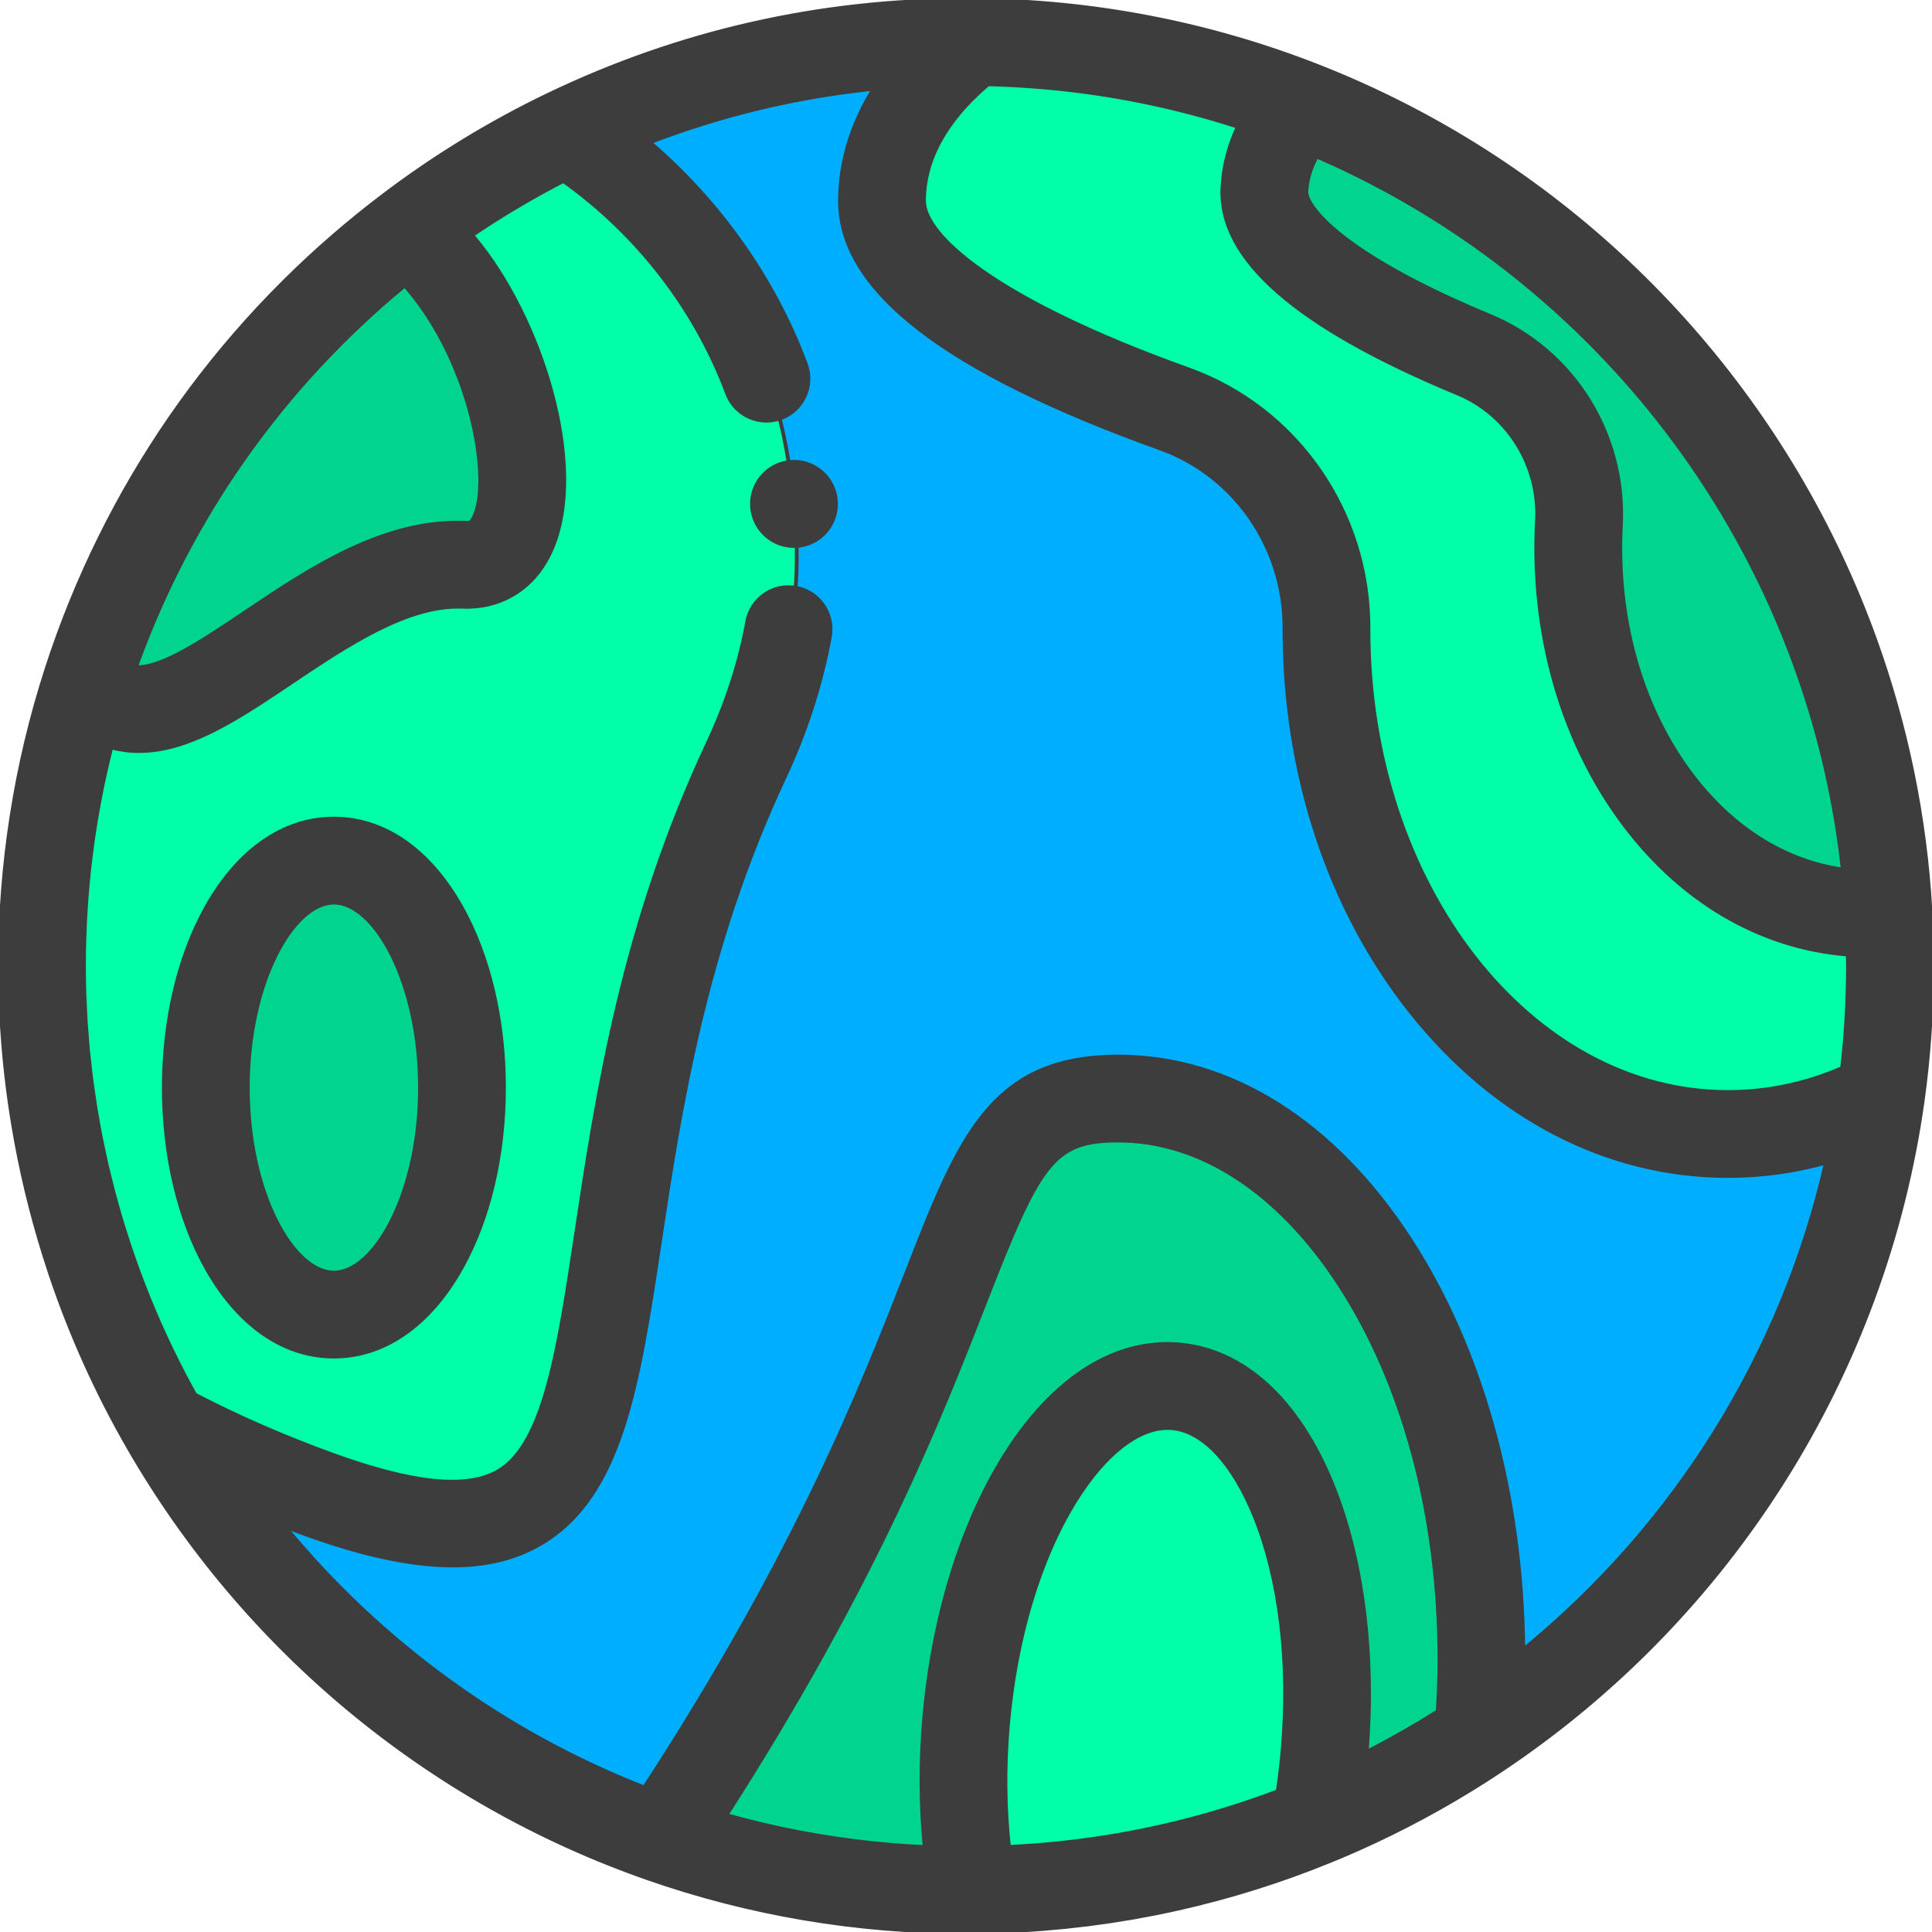 <?xml version="1.0" encoding="iso-8859-1"?>

<!-- Uploaded to: SVG Repo, www.svgrepo.com, Transformed by: SVG Repo Mixer Tools -->
<svg height="800px" width="800px" version="1.1" id="Layer_1" xmlns="http://www.w3.org/2000/svg" xmlns:xlink="http://www.w3.org/1999/xlink" viewBox="0 0 512 512" xml:space="preserve" fill="#3d3d3d" stroke="#3d3d3d">

<g id="SVGRepo_bgCarrier" stroke-width="0"/>

<g id="SVGRepo_tracerCarrier" stroke-linecap="round" stroke-linejoin="round"/>

<g id="SVGRepo_iconCarrier"> <path style="fill:#00AEFF;" d="M500.87,256c0,11.698-0.824,23.218-2.404,34.482c-9.951,70.6-50.009,131.528-106.785,169.383 c-13.501,9.005-27.949,16.707-43.164,22.918c-28.004,11.442-58.613,17.842-90.691,18.076c-0.612,0.011-1.213,0.011-1.825,0.011 c-28.327,0-55.53-4.808-80.84-13.657c-55.853-19.523-102.478-58.724-131.562-109.29C22.94,342.027,11.13,300.388,11.13,256 c0-26.323,4.152-51.679,11.843-75.442c15.594-48.217,45.746-89.889,85.281-119.841c13.011-9.873,27.047-18.465,41.917-25.6 C182.205,19.745,218.101,11.13,256,11.13c0.679,0,1.369,0,2.048,0.011c30.742,0.245,60.149,6.166,87.196,16.762 c86.94,34.048,149.682,116.358,155.225,213.983C500.736,246.561,500.87,251.258,500.87,256z"/> <g> <path style="fill:#00FFA8;" d="M150.172,35.117c-14.87,7.135-28.906,15.727-41.917,25.6 c-39.535,29.952-69.688,71.624-85.281,119.841C15.282,204.321,11.13,229.677,11.13,256c0,44.388,11.809,86.027,32.467,121.923 c13.156,7.034,26.891,13.023,40.804,18.076c104.815,38.077,54.773-69.565,113.352-194.538c5.482-11.695,9.15-23.326,11.217-34.733 c0,0,3.723-9.975,1.445-33.163s-7.295-33.214-7.295-33.214C192.978,73.185,173.838,50.296,150.172,35.117z"/> <path style="fill:#00FFA8;" d="M500.87,256c0,11.698-0.824,23.218-2.404,34.482c-12.488,6.467-26.179,10.04-40.537,10.04 c-58.758,0-106.396-59.804-106.396-133.565v-0.467c0.078-25.967-15.861-49.352-40.303-58.123 c-35.183-12.611-77.49-32.612-77.49-55.129c0-15.839,9.06-30.442,24.309-42.095c30.742,0.245,60.149,6.166,87.196,16.762 c86.94,34.048,149.682,116.358,155.225,213.983C500.736,246.561,500.87,251.258,500.87,256z"/> </g> <g> <path style="fill:#00D48E;" d="M500.469,241.887c-2.616,0.2-5.254,0.245-7.914,0.111c-43.631-2.126-76.822-48.262-74.151-103.023 l0.022-0.356c1.002-19.278-9.984-37.209-27.815-44.611c-25.667-10.641-56.353-27.025-55.53-43.754 c0.401-8.181,4.029-15.761,10.162-22.35C432.184,61.952,494.926,144.262,500.469,241.887z"/> <path style="fill:#00D48E;" d="M392.593,439.441c0,6.934-0.312,13.746-0.913,20.424c-13.501,9.005-27.949,16.707-43.164,22.918 c-28.004,11.442-58.613,17.842-90.691,18.076c-0.612,0.011-1.213,0.011-1.825,0.011c-28.327,0-55.53-4.808-80.84-13.657 c94.976-142.659,71.713-196.085,121.155-196.085C349.496,291.128,392.593,357.532,392.593,439.441z"/> </g> <path style="fill:#00FFA8;" d="M351.009,464.607c-0.534,6.244-1.38,12.321-2.493,18.176c-28.004,11.442-58.613,17.842-90.691,18.076 c-2.46-13.401-3.194-28.55-1.825-44.455c4.441-51.434,29.306-91.281,55.541-89.01C337.775,369.653,355.45,413.184,351.009,464.607z"/> <g> <path style="fill:#00D48E;" d="M122.925,149.671c-40.192-1.636-78.169,58.724-99.951,30.887 c15.594-48.217,45.746-89.889,85.281-119.841c3.629,3.306,7.079,7.023,10.285,11.119 C140.321,99.673,147.489,150.684,122.925,149.671z"/> <ellipse style="fill:#00D48E;" cx="88.487" cy="288.223" rx="33.948" ry="60.16"/> </g> <path d="M511.583,241.256c-0.353-6.219-0.933-12.393-1.733-18.511c-0.4-3.06-0.855-6.104-1.363-9.135 c-0.255-1.515-0.522-3.026-0.804-4.533c-0.282-1.507-0.577-3.011-0.884-4.51c-0.308-1.499-0.629-2.994-0.964-4.486 c-1.338-5.965-2.887-11.862-4.639-17.682c-0.876-2.91-1.804-5.8-2.781-8.671c-0.489-1.436-0.99-2.865-1.504-4.29 C475.022,108.73,430.589,57.617,372.128,27.809c-7.392-3.769-15.003-7.206-22.826-10.269c-0.002-0.001-0.006-0.002-0.009-0.003 C320.249,6.158,289.579,0.262,258.226,0.012c-0.014,0-0.03,0-0.046,0c-0.014,0-0.029-0.001-0.045-0.001c-0.03,0-0.06,0-0.089,0 c-0.001,0-0.002,0-0.002,0C257.366,0.001,256.677,0,256,0c-38.733,0-75.959,8.438-110.643,25.081 c-15.435,7.405-30.181,16.412-43.824,26.763c-9.218,6.983-17.894,14.513-25.995,22.538c-2.261,2.239-4.474,4.519-6.644,6.835 c-0.144,0.154-0.285,0.307-0.429,0.461c-16.932,18.158-31.061,38.618-42.036,60.86c-5.482,11.108-10.184,22.657-14.045,34.594 c-0.001,0.002-0.001,0.004-0.002,0.007C4.165,202.527,0,229.06,0,256c0,7.001,0.287,13.983,0.855,20.93 c0.227,2.779,0.5,5.552,0.817,8.318c0.509,4.438,1.139,8.858,1.877,13.255c1.946,11.592,4.685,23.027,8.191,34.217 c0.479,1.529,0.971,3.054,1.478,4.574c0.078,0.233,0.151,0.467,0.23,0.7c5.317,15.765,12.174,31.008,20.503,45.481 c0.002,0.003,0.004,0.007,0.007,0.01c30.719,53.403,79.561,93.972,137.529,114.234C198.593,507.196,227.026,512,256,512 c0.61,0,1.211-0.002,1.82-0.011c0.001,0,0.003,0,0.004,0c0.027,0,0.056,0,0.082,0c2.068-0.016,4.132-0.056,6.193-0.119 c0.006,0,0.011,0,0.018,0c2.035-0.063,4.066-0.149,6.094-0.259c0.12-0.007,0.239-0.018,0.359-0.023 c1.912-0.107,3.822-0.232,5.727-0.38c0.298-0.023,0.594-0.056,0.893-0.08c1.726-0.141,3.45-0.29,5.17-0.465 c0.464-0.047,0.927-0.108,1.391-0.158c1.549-0.167,3.1-0.335,4.644-0.53c0.712-0.09,1.42-0.198,2.131-0.294 c1.293-0.175,2.589-0.342,3.879-0.535c1.031-0.155,2.057-0.333,3.084-0.501c0.964-0.157,1.93-0.302,2.892-0.47 c1.415-0.247,2.823-0.52,4.232-0.791c0.572-0.11,1.148-0.208,1.719-0.322c1.825-0.364,3.646-0.754,5.463-1.158 c0.151-0.033,0.304-0.063,0.455-0.097c13.784-3.092,27.298-7.336,40.471-12.718c3.935-1.606,7.836-3.316,11.695-5.123 c11.577-5.423,22.782-11.734,33.437-18.839c60.796-40.534,101.484-105.08,111.634-177.096C511.154,280.146,512,268.025,512,256 C512,251.084,511.86,246.122,511.583,241.256z M314.985,97.887c-51.752-18.549-70.115-35.645-70.115-44.65 c0-13.309,8.663-23.84,16.998-30.89c0.263,0.007,0.526,0.008,0.788,0.016c0.771,0.022,1.542,0.052,2.313,0.081 c0.977,0.037,1.954,0.073,2.93,0.122c0.782,0.039,1.564,0.087,2.344,0.134c0.959,0.057,1.919,0.116,2.876,0.186 c0.793,0.057,1.583,0.121,2.374,0.186c0.944,0.078,1.888,0.158,2.83,0.247c0.796,0.075,1.591,0.156,2.385,0.239 c0.935,0.098,1.868,0.2,2.8,0.309c0.798,0.092,1.596,0.191,2.393,0.293c0.925,0.118,1.849,0.242,2.771,0.371 c0.799,0.111,1.598,0.227,2.395,0.346c0.918,0.138,1.834,0.283,2.75,0.432c0.796,0.129,1.592,0.26,2.386,0.398 c0.914,0.158,1.827,0.325,2.738,0.494c0.793,0.147,1.586,0.295,2.376,0.45c0.909,0.179,1.816,0.366,2.723,0.557 c0.789,0.165,1.578,0.329,2.365,0.502c0.909,0.2,1.815,0.411,2.721,0.621c0.778,0.18,1.557,0.36,2.333,0.549 c0.915,0.223,1.826,0.457,2.739,0.691c0.765,0.196,1.529,0.388,2.292,0.592c0.922,0.247,1.84,0.506,2.758,0.765 c0.748,0.209,1.498,0.415,2.244,0.633c0.941,0.275,1.878,0.563,2.815,0.85c0.718,0.219,1.437,0.432,2.153,0.659 c0.528,0.167,1.052,0.346,1.578,0.516c-2.415,5.163-3.806,10.589-4.077,16.125c-0.932,18.94,19.475,36.794,62.381,54.58 c13.302,5.522,21.728,19.085,20.972,33.651l-0.022,0.355c-0.002,0.046-0.006,0.091-0.008,0.137 c-1.415,28.994,6.327,56.799,21.794,78.295c15.524,21.572,36.982,34.373,60.614,36.242c0.012,1.012,0.043,2.023,0.043,3.033 c0,2.02-0.035,4.044-0.087,6.068c-0.01,0.398-0.019,0.798-0.031,1.197c-0.06,1.961-0.144,3.921-0.253,5.882 c-0.02,0.36-0.045,0.719-0.066,1.079c-0.116,1.914-0.249,3.828-0.411,5.739c-0.012,0.15-0.022,0.302-0.036,0.453 c-0.173,2.001-0.377,3.998-0.6,5.991c-0.025,0.214-0.049,0.429-0.073,0.642c-9.721,4.21-19.873,6.34-30.255,6.34 c-52.529,0-95.265-54.924-95.265-122.435v-0.434C362.755,135.737,343.597,108.156,314.985,97.887z M349.719,41.814 c1.014,0.444,2.026,0.893,3.031,1.35c0.457,0.208,0.912,0.424,1.368,0.634c0.778,0.361,1.555,0.72,2.328,1.089 c0.514,0.245,1.025,0.496,1.538,0.746c0.709,0.345,1.419,0.689,2.125,1.041c0.535,0.267,1.067,0.539,1.601,0.81 c0.674,0.343,1.349,0.686,2.019,1.035c0.545,0.284,1.089,0.572,1.632,0.86c0.652,0.346,1.303,0.693,1.952,1.045 c0.547,0.297,1.092,0.597,1.635,0.897c0.641,0.354,1.28,0.711,1.917,1.072c0.542,0.306,1.082,0.614,1.622,0.925 c0.631,0.364,1.259,0.73,1.885,1.1c0.539,0.317,1.076,0.634,1.612,0.955c0.623,0.374,1.243,0.752,1.863,1.132 c0.529,0.324,1.057,0.647,1.583,0.974c0.626,0.391,1.248,0.786,1.87,1.182c0.511,0.325,1.023,0.649,1.53,0.977 c0.64,0.415,1.276,0.836,1.912,1.257c0.483,0.319,0.967,0.636,1.448,0.958c0.681,0.459,1.357,0.925,2.034,1.39 c0.427,0.294,0.857,0.583,1.282,0.88c0.977,0.682,1.948,1.372,2.913,2.068c0.327,0.236,0.653,0.475,0.979,0.712 c0.858,0.626,1.714,1.253,2.563,1.89c0.415,0.312,0.825,0.629,1.238,0.943c0.651,0.495,1.302,0.988,1.948,1.49 c0.45,0.348,0.894,0.703,1.34,1.056c0.601,0.473,1.202,0.947,1.798,1.426c0.463,0.372,0.92,0.749,1.38,1.125 c0.572,0.467,1.145,0.936,1.713,1.409c0.463,0.386,0.923,0.776,1.384,1.165c0.559,0.473,1.116,0.947,1.671,1.426 c0.457,0.394,0.913,0.791,1.367,1.19c0.55,0.482,1.097,0.965,1.643,1.451c0.449,0.401,0.895,0.803,1.341,1.207 c0.545,0.494,1.087,0.992,1.627,1.49c0.437,0.404,0.873,0.809,1.307,1.215c0.543,0.51,1.082,1.023,1.621,1.537 c0.422,0.404,0.844,0.807,1.262,1.213c0.548,0.532,1.091,1.069,1.633,1.605c0.401,0.396,0.803,0.792,1.201,1.192 c0.567,0.569,1.126,1.143,1.686,1.716c0.365,0.374,0.731,0.745,1.094,1.121c0.619,0.643,1.231,1.293,1.842,1.943 c0.296,0.315,0.595,0.627,0.89,0.943c0.841,0.904,1.674,1.814,2.501,2.731c0.06,0.067,0.122,0.132,0.183,0.199 c0.893,0.993,1.778,1.993,2.654,3.001c0.225,0.258,0.444,0.521,0.668,0.779c0.642,0.746,1.282,1.491,1.916,2.245 c0.299,0.356,0.593,0.717,0.89,1.074c0.551,0.663,1.101,1.328,1.645,1.997c0.321,0.395,0.637,0.794,0.954,1.19 c0.512,0.639,1.023,1.279,1.528,1.924c0.327,0.417,0.65,0.837,0.974,1.257c0.489,0.632,0.976,1.266,1.458,1.902 c0.325,0.43,0.648,0.861,0.969,1.293c0.474,0.636,0.946,1.273,1.414,1.913c0.318,0.435,0.634,0.873,0.951,1.31 c0.464,0.646,0.925,1.292,1.382,1.942c0.308,0.437,0.616,0.876,0.922,1.316c0.46,0.662,0.915,1.328,1.368,1.995 c0.293,0.431,0.584,0.859,0.875,1.292c0.462,0.69,0.918,1.384,1.372,2.077c0.273,0.416,0.546,0.831,0.816,1.25 c0.474,0.735,0.942,1.474,1.408,2.214c0.239,0.381,0.482,0.759,0.719,1.141c0.513,0.825,1.017,1.655,1.52,2.485 c0.184,0.303,0.371,0.604,0.553,0.909c0.659,1.101,1.31,2.207,1.951,3.319c0.021,0.036,0.042,0.071,0.062,0.107 c0.68,1.181,1.349,2.367,2.009,3.561c0.051,0.092,0.099,0.185,0.15,0.276c0.59,1.071,1.172,2.145,1.746,3.224 c0.167,0.315,0.329,0.632,0.495,0.948c0.452,0.86,0.902,1.722,1.343,2.589c0.2,0.393,0.395,0.788,0.593,1.182 c0.4,0.795,0.797,1.591,1.187,2.389c0.21,0.432,0.417,0.865,0.626,1.299c0.37,0.768,0.736,1.537,1.097,2.31 c0.213,0.455,0.422,0.913,0.632,1.369c0.347,0.755,0.691,1.512,1.03,2.272c0.209,0.469,0.416,0.938,0.623,1.409 c0.332,0.757,0.66,1.515,0.984,2.275c0.201,0.472,0.402,0.946,0.6,1.419c0.321,0.766,0.637,1.535,0.948,2.305 c0.191,0.471,0.382,0.942,0.57,1.414c0.313,0.786,0.62,1.574,0.924,2.363c0.177,0.457,0.354,0.915,0.529,1.373 c0.312,0.823,0.614,1.647,0.917,2.474c0.158,0.431,0.317,0.86,0.473,1.292c0.321,0.892,0.631,1.786,0.941,2.684 c0.127,0.368,0.258,0.735,0.383,1.103c0.365,1.075,0.72,2.156,1.071,3.237c0.062,0.193,0.128,0.384,0.189,0.577 c0.417,1.3,0.823,2.605,1.218,3.915c0.009,0.028,0.017,0.056,0.024,0.085c0.377,1.252,0.742,2.509,1.099,3.769 c0.104,0.368,0.201,0.738,0.304,1.106c0.256,0.923,0.51,1.845,0.755,2.773c0.122,0.465,0.239,0.933,0.36,1.4 c0.215,0.834,0.427,1.666,0.633,2.503c0.126,0.513,0.247,1.028,0.37,1.543c0.189,0.792,0.376,1.585,0.557,2.38 c0.124,0.545,0.244,1.092,0.363,1.638c0.169,0.768,0.335,1.538,0.496,2.31c0.117,0.562,0.232,1.126,0.345,1.691 c0.152,0.759,0.302,1.52,0.447,2.282c0.11,0.575,0.217,1.151,0.323,1.727c0.138,0.756,0.272,1.512,0.402,2.27 c0.1,0.582,0.2,1.165,0.297,1.75c0.125,0.755,0.243,1.51,0.359,2.267c0.091,0.589,0.183,1.178,0.269,1.766 c0.111,0.758,0.215,1.517,0.318,2.276c0.081,0.59,0.164,1.179,0.239,1.77c0.1,0.775,0.191,1.553,0.283,2.33 c0.068,0.575,0.14,1.151,0.204,1.727c0.011,0.098,0.02,0.196,0.03,0.294c-15.811-2.214-30.297-11.563-41.199-26.712 c-12.528-17.409-18.788-40.186-17.632-64.149l0.023-0.377c1.251-24.053-12.68-46.345-34.668-55.471 c-40.434-16.764-48.846-29.451-48.673-32.927c0.156-3.173,1.081-6.291,2.765-9.32c0.018,0.008,0.036,0.014,0.053,0.023 C349.253,41.604,349.484,41.711,349.719,41.814z M36.189,176.336c0.777-2.148,1.586-4.28,2.423-6.399 c0.154-0.39,0.309-0.779,0.465-1.168c0.853-2.126,1.732-4.238,2.645-6.333c0.128-0.294,0.26-0.585,0.39-0.879 c0.952-2.162,1.93-4.31,2.945-6.437c0.021-0.045,0.041-0.09,0.062-0.135c1.024-2.141,2.088-4.261,3.176-6.367 c0.16-0.309,0.317-0.62,0.477-0.928c1.048-2.008,2.129-3.998,3.235-5.973c0.205-0.366,0.411-0.731,0.618-1.095 c1.116-1.968,2.257-3.92,3.43-5.854c0.179-0.296,0.363-0.588,0.543-0.883c1.237-2.019,2.497-4.025,3.794-6.005 c0.013-0.021,0.028-0.041,0.042-0.062c1.291-1.969,2.62-3.911,3.971-5.84c0.195-0.278,0.386-0.558,0.582-0.835 c1.302-1.841,2.636-3.662,3.991-5.465c0.259-0.345,0.519-0.689,0.78-1.032c1.358-1.785,2.74-3.554,4.152-5.3 c0.239-0.296,0.482-0.589,0.722-0.884c1.475-1.809,2.971-3.601,4.501-5.366c0.077-0.089,0.157-0.176,0.234-0.265 c1.501-1.726,3.035-3.429,4.589-5.113c0.228-0.247,0.452-0.496,0.681-0.742c1.538-1.652,3.105-3.279,4.694-4.89 c0.317-0.322,0.633-0.642,0.952-0.961c1.582-1.585,3.187-3.151,4.817-4.695c0.301-0.285,0.605-0.565,0.908-0.849 c1.694-1.587,3.408-3.157,5.153-4.698c0.141-0.124,0.286-0.246,0.427-0.37c1.707-1.499,3.44-2.974,5.196-4.429 c0.167-0.139,0.333-0.279,0.501-0.417c0.848,0.983,1.677,1.992,2.484,3.023c15.781,20.167,20.448,49.398,15.773,58.509 c-0.697,1.358-0.971,1.392-2.164,1.346c-0.002,0-0.004,0-0.007-0.001c-21.728-0.857-41.216,12.181-58.386,23.71 c-8.966,6.019-17.432,11.705-24.026,13.768c-2.117,0.662-3.664,0.882-4.916,0.707C36.096,176.602,36.142,176.469,36.189,176.336z M381.007,453.524c-0.066,0.041-0.129,0.085-0.195,0.127c-0.506,0.321-1.021,0.629-1.529,0.946c-1.061,0.659-2.121,1.317-3.192,1.96 c-0.624,0.374-1.254,0.739-1.883,1.107c-0.968,0.569-1.937,1.135-2.913,1.69c-0.668,0.38-1.34,0.751-2.011,1.124 c-0.952,0.529-1.906,1.052-2.865,1.567c-0.682,0.366-1.367,0.729-2.054,1.09c-0.721,0.378-1.446,0.747-2.17,1.117 c2.08-26.119-1.133-51.243-9.104-70.876c-9.11-22.437-23.526-35.602-40.59-37.072c-17.061-1.477-33.527,9.021-46.346,29.564 c-11.403,18.274-18.947,42.984-21.245,69.582c-0.993,11.529-0.925,23.072,0.134,34.03c-0.956-0.045-1.911-0.094-2.865-0.149 c-0.526-0.03-1.053-0.06-1.578-0.094c-1.152-0.075-2.303-0.16-3.453-0.253c-0.362-0.028-0.723-0.052-1.085-0.083 c-1.5-0.126-2.999-0.267-4.494-0.422c-0.375-0.039-0.749-0.085-1.124-0.125c-1.129-0.122-2.256-0.252-3.383-0.391 c-0.528-0.066-1.055-0.135-1.582-0.204c-0.988-0.129-1.976-0.264-2.963-0.405c-0.545-0.078-1.09-0.157-1.635-0.238 c-1.025-0.155-2.049-0.318-3.072-0.486c-0.472-0.077-0.944-0.151-1.415-0.232c-1.477-0.253-2.953-0.515-4.424-0.796 c-0.09-0.017-0.178-0.036-0.268-0.053c-1.386-0.265-2.768-0.545-4.148-0.836c-0.485-0.102-0.969-0.21-1.454-0.316 c-0.996-0.216-1.991-0.437-2.984-0.668c-0.54-0.125-1.08-0.253-1.619-0.382c-0.965-0.23-1.929-0.467-2.892-0.711 c-0.514-0.13-1.028-0.258-1.542-0.392c-1.117-0.29-2.233-0.591-3.347-0.898c-0.338-0.094-0.678-0.183-1.016-0.277 c-0.063-0.018-0.127-0.038-0.19-0.056c39.641-61.747,56.87-105.924,68.515-135.779c14.444-37.032,18.019-42.977,35.288-42.977 c21.821,0,42.685,13.627,58.745,38.37c17.026,26.229,26.402,61.322,26.402,98.813C381.462,444.132,381.309,448.849,381.007,453.524z M332.984,476.755c-1.235,0.431-2.473,0.855-3.714,1.264c-0.58,0.191-1.161,0.376-1.742,0.563c-1.056,0.339-2.115,0.673-3.176,0.997 c-0.616,0.188-1.232,0.374-1.849,0.557c-1.071,0.317-2.144,0.626-3.218,0.927c-0.578,0.163-1.155,0.328-1.734,0.486 c-1.322,0.361-2.648,0.707-3.976,1.043c-0.321,0.081-0.64,0.169-0.961,0.249c-1.631,0.406-3.267,0.791-4.906,1.162 c-0.519,0.117-1.038,0.225-1.558,0.338c-1.146,0.25-2.294,0.495-3.444,0.729c-0.629,0.127-1.258,0.249-1.888,0.371 c-1.066,0.207-2.134,0.406-3.202,0.599c-0.637,0.115-1.273,0.228-1.91,0.337c-1.134,0.194-2.271,0.376-3.407,0.553 c-0.552,0.086-1.103,0.177-1.656,0.258c-1.668,0.247-3.34,0.481-5.015,0.692c-0.206,0.026-0.412,0.047-0.618,0.071 c-1.487,0.184-2.977,0.353-4.47,0.509c-0.584,0.061-1.17,0.114-1.755,0.169c-1.13,0.109-2.261,0.213-3.394,0.305 c-0.646,0.052-1.291,0.101-1.938,0.149c-1.107,0.081-2.216,0.154-3.327,0.22c-0.623,0.037-1.247,0.075-1.871,0.107 c-0.286,0.014-0.573,0.023-0.859,0.037c-1.139-10.214-1.25-21.138-0.307-32.089c2-23.157,8.375-44.361,17.952-59.71 c7.672-12.294,16.492-19.218,24.4-19.218c0.384,0,0.766,0.017,1.145,0.049c8.186,0.706,16.161,9.186,21.878,23.267 c6.806,16.766,9.454,38.748,7.454,61.899c0,0.003-0.001,0.007-0.001,0.01c-0.316,3.698-0.755,7.397-1.312,11.057 c-1.496,0.565-2.995,1.119-4.5,1.653C333.733,476.501,333.358,476.625,332.984,476.755z M403.686,437.151 c-0.383-40.89-10.969-79.397-29.954-108.643c-20.306-31.282-47.8-48.511-77.419-48.511c-33.739,0-42.129,21.511-56.027,57.149 c-11.607,29.761-28.938,74.174-69.555,136.544c-37.197-14.574-69.919-38.44-95.179-69.112c1.674,0.637,3.355,1.267,5.049,1.881 c15.458,5.615,28.417,8.413,39.357,8.413c9.179,0,16.938-1.971,23.549-5.901c21.217-12.612,25.662-42.084,31.289-79.397 c5.242-34.758,11.766-78.017,33.035-123.39c5.733-12.232,9.803-24.84,12.091-37.472c1.095-6.049-2.918-11.841-8.968-12.937 c-6.046-1.095-11.839,2.92-12.937,8.968c-1.946,10.738-5.426,21.502-10.344,31.993c-22.642,48.303-29.433,93.334-34.891,129.518 c-4.749,31.487-8.5,56.358-20.653,63.581c-8.19,4.87-22.563,3.462-43.933-4.301c-12.877-4.676-25.133-10.023-36.478-15.913 c-0.383-0.686-0.766-1.371-1.141-2.061c-0.568-1.043-1.132-2.087-1.682-3.137c-0.614-1.173-1.213-2.354-1.808-3.536 c-0.529-1.052-1.056-2.105-1.568-3.164c-0.579-1.198-1.14-2.402-1.697-3.608c-0.492-1.064-0.984-2.127-1.459-3.197 c-0.542-1.222-1.065-2.451-1.586-3.682c-0.453-1.07-0.908-2.138-1.345-3.216c-0.505-1.244-0.989-2.498-1.473-3.751 c-0.416-1.08-0.837-2.157-1.237-3.243c-0.466-1.266-0.91-2.539-1.356-3.812c-0.378-1.084-0.762-2.167-1.125-3.258 c-0.43-1.289-0.834-2.587-1.24-3.884c-0.341-1.089-0.689-2.174-1.014-3.267c-0.39-1.309-0.752-2.627-1.119-3.942 c-0.304-1.093-0.617-2.183-0.905-3.28c-0.349-1.33-0.671-2.668-0.997-4.005c-0.267-1.093-0.544-2.185-0.795-3.282 c-0.309-1.35-0.588-2.708-0.873-4.064c-0.23-1.094-0.472-2.186-0.686-3.285c-0.268-1.374-0.504-2.754-0.748-4.132 c-0.193-1.089-0.398-2.174-0.575-3.265c-0.228-1.407-0.422-2.82-0.624-4.232c-0.154-1.071-0.323-2.138-0.462-3.212 c-0.187-1.446-0.338-2.897-0.499-4.346c-0.116-1.046-0.248-2.091-0.351-3.14c-0.147-1.51-0.254-3.026-0.372-4.541 c-0.077-0.993-0.173-1.982-0.237-2.976c-0.108-1.675-0.175-3.356-0.247-5.034c-0.036-0.836-0.092-1.671-0.12-2.508 c-0.078-2.517-0.12-5.038-0.12-7.562c0-19.667,2.435-39.09,7.238-57.925c2.229,0.612,4.657,0.967,7.303,0.967 c3.27,0,6.866-0.534,10.813-1.77c9.672-3.029,19.442-9.588,29.784-16.532c14.337-9.624,30.599-20.537,45.066-19.949 c9.962,0.408,18.298-4.482,22.888-13.426c10.832-21.118-0.817-60.368-18.048-82.389c-0.707-0.904-1.437-1.783-2.169-2.659 c0.177-0.12,0.355-0.24,0.532-0.36c0.952-0.641,1.907-1.277,2.867-1.903c0.612-0.4,1.228-0.796,1.843-1.189 c0.955-0.61,1.917-1.213,2.881-1.809c0.613-0.38,1.225-0.759,1.842-1.132c1.016-0.616,2.039-1.219,3.064-1.819 c0.565-0.331,1.129-0.667,1.696-0.993c1.245-0.715,2.499-1.414,3.757-2.105c0.353-0.194,0.702-0.395,1.055-0.587 c1.537-0.835,3.084-1.647,4.638-2.446c19.742,14.126,35.031,33.901,43.382,56.268c2.15,5.759,8.565,8.684,14.32,6.534 c5.759-2.15,8.684-8.562,6.534-14.32c-8.431-22.58-22.824-42.892-41.322-58.74c19.084-7.348,38.916-12.088,59.304-14.189 c-5.83,9.35-8.92,19.433-8.92,29.708c0,23.678,27.759,45.138,84.861,65.604c19.763,7.092,32.997,26.227,32.933,47.648v0.467 c0,38.184,11.928,74.187,33.588,101.378c22.252,27.934,52.06,43.317,83.938,43.317c8.828,0,17.507-1.183,25.967-3.526 C472.342,358.748,444.05,404.215,403.686,437.151z"/> <path d="M206.893,122.955c-4.978,1.66-8.002,6.495-7.574,11.501c0.393,4.933,4.064,9.17,9.163,10.071 c0.654,0.116,1.306,0.171,1.948,0.171c5.299,0,9.995-3.799,10.948-9.198c0.322-1.824,0.179-3.749-0.405-5.505 C219.027,124.163,212.726,121.01,206.893,122.955z"/> <path d="M88.487,216.938c-13.259,0-25.226,8.268-33.697,23.28c-7.339,13.004-11.381,30.053-11.381,48.007 c0,17.954,4.041,35.003,11.381,48.008c8.471,15.013,20.439,23.28,33.697,23.28s25.226-8.268,33.697-23.28 c7.339-13.005,11.381-30.053,11.381-48.008c0-17.953-4.041-35.003-11.381-48.007C113.713,225.205,101.746,216.938,88.487,216.938z M88.487,337.252c-10.771,0-22.817-20.968-22.817-49.027s12.046-49.026,22.817-49.026s22.817,20.966,22.817,49.026 S99.258,337.252,88.487,337.252z"/> </g>

</svg>
